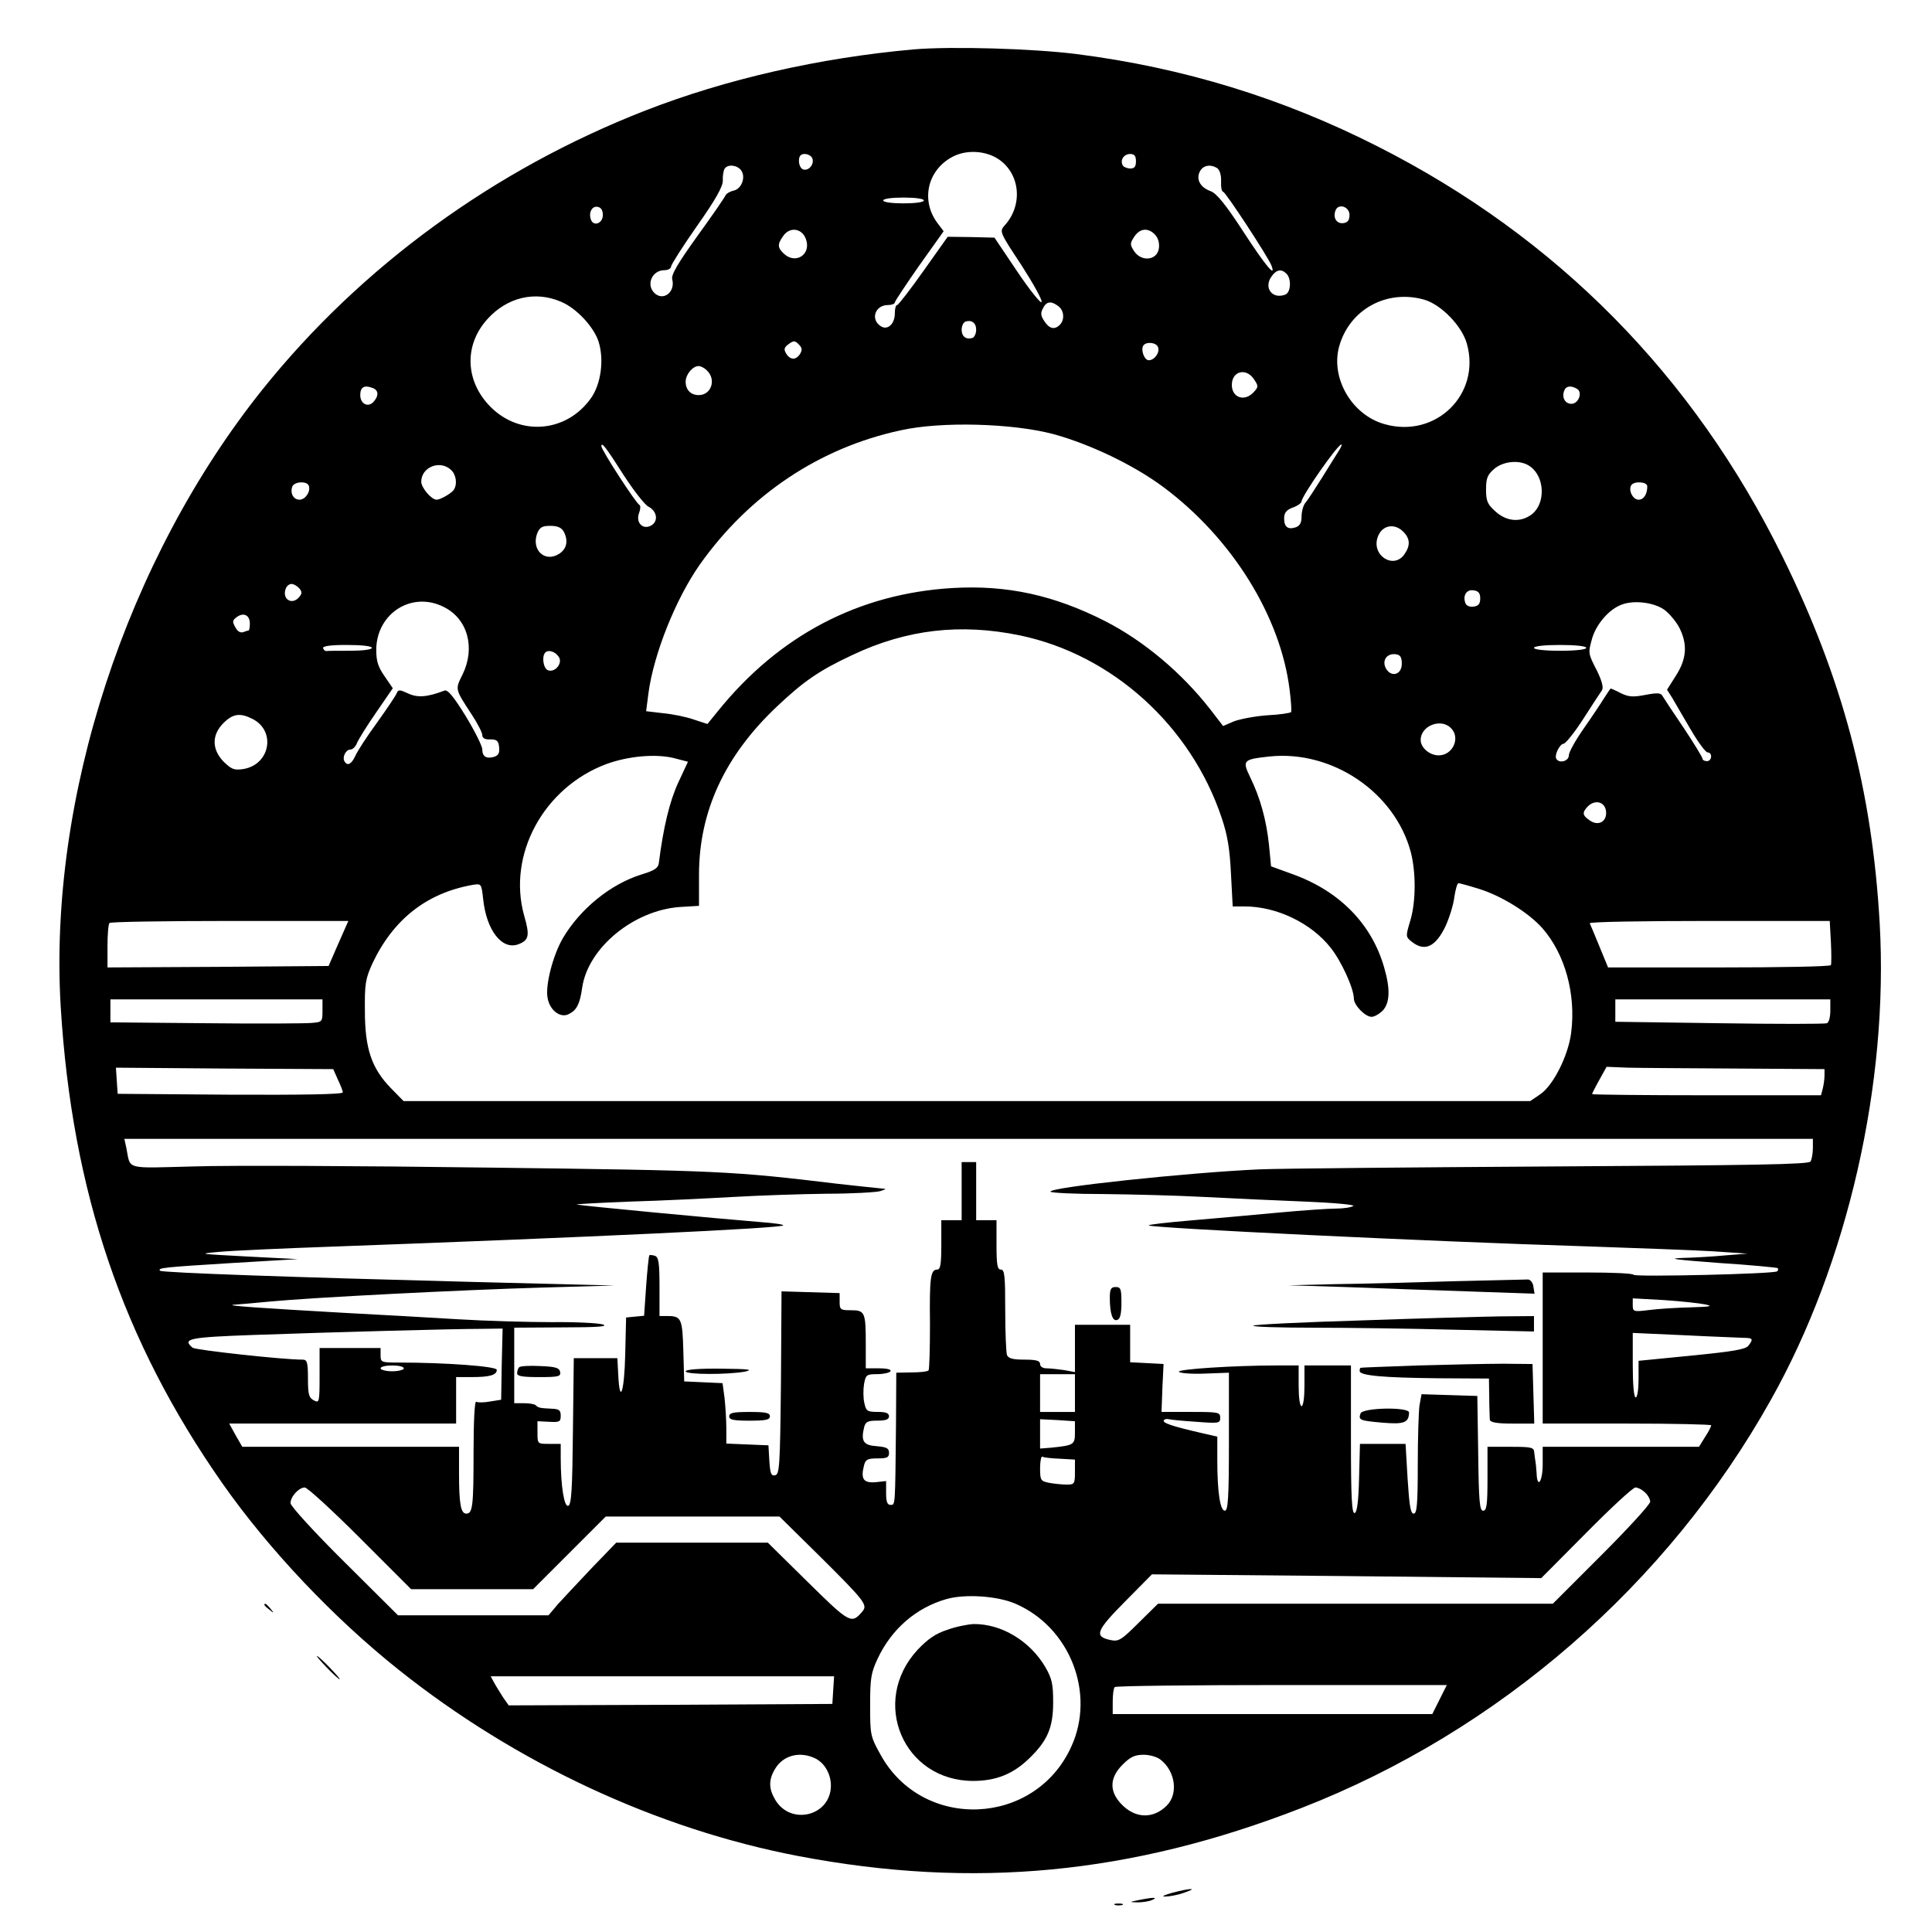 <?xml version="1.0" standalone="no"?>
<!DOCTYPE svg PUBLIC "-//W3C//DTD SVG 20010904//EN"
 "http://www.w3.org/TR/2001/REC-SVG-20010904/DTD/svg10.dtd">
<svg version="1.0" xmlns="http://www.w3.org/2000/svg"
 width="665pt" height="665pt" viewBox="0 0 665 665"
 preserveAspectRatio="xMidYMid meet">

<g transform="translate(0,665) scale(0.1,-0.1)"
fill="#000000" stroke="none">
<path d="M3145 6480 c-324 -29 -646 -102 -925 -211 -518 -202 -977 -536 -1316
-959 -469 -586 -738 -1407 -695 -2126 39 -636 213 -1149 556 -1639 159 -227
382 -463 608 -643 403 -321 889 -548 1377 -641 601 -114 1142 -63 1730 166
678 264 1259 768 1615 1404 265 471 406 1090 375 1640 -26 460 -128 844 -335
1264 -307 623 -777 1099 -1393 1411 -327 166 -668 271 -1037 318 -152 19 -430
27 -560 16z m295 -380 c72 -51 81 -157 18 -226 -18 -21 -18 -22 58 -137 41
-64 73 -121 69 -127 -3 -5 -41 42 -84 106 l-78 116 -80 2 -81 1 -83 -117 c-46
-65 -87 -118 -91 -118 -5 0 -8 -13 -8 -29 0 -36 -25 -59 -48 -44 -37 23 -20
73 24 73 13 0 24 4 24 9 0 4 38 61 84 127 l84 118 -18 24 c-62 78 -40 185 48
232 48 26 117 22 162 -10z m-644 5 c8 -20 -13 -45 -32 -38 -8 3 -14 16 -14 29
0 17 6 24 20 24 11 0 23 -7 26 -15z m1114 -10 c0 -18 -5 -25 -19 -25 -11 0
-23 5 -26 10 -11 18 3 40 25 40 15 0 20 -7 20 -25z m-1360 -30 c18 -22 4 -64
-24 -71 -14 -3 -27 -11 -29 -17 -3 -7 -46 -70 -97 -140 -68 -95 -91 -134 -86
-149 11 -44 -32 -76 -62 -46 -29 29 -7 78 35 78 13 0 23 6 23 13 0 6 40 69 89
139 65 92 89 136 89 156 -1 16 2 34 6 41 10 16 41 14 56 -4z m1640 6 c8 -6 14
-24 13 -45 -1 -20 2 -36 7 -36 8 0 154 -223 166 -253 18 -47 -20 -2 -96 115
-61 94 -93 133 -113 140 -36 13 -51 41 -37 68 11 21 36 26 60 11z m-1010 -111
c0 -6 -30 -10 -70 -10 -40 0 -70 4 -70 10 0 6 30 10 70 10 40 0 70 -4 70 -10z
m-1105 -50 c0 -29 -32 -41 -41 -16 -9 24 4 48 23 44 12 -2 18 -12 18 -28z
m2570 0 c0 -18 -6 -26 -21 -28 -23 -3 -37 18 -27 44 10 25 48 13 48 -16z
m-1871 -83 c19 -52 -34 -88 -75 -51 -23 21 -24 33 -3 62 23 33 65 26 78 -11z
m1200 17 c19 -18 21 -55 4 -72 -20 -20 -56 -14 -74 13 -15 23 -15 27 0 50 19
29 47 32 70 9z m454 -136 c18 -18 15 -65 -4 -72 -44 -17 -74 22 -49 60 17 26
35 30 53 12z m-2496 -97 c52 -22 111 -85 128 -136 20 -62 9 -148 -27 -197 -84
-117 -243 -130 -344 -29 -88 88 -93 213 -11 303 68 75 164 98 254 59z m2972 7
c58 -18 128 -90 145 -151 49 -174 -107 -327 -283 -277 -112 31 -186 157 -157
266 35 129 165 200 295 162z m-1261 -22 c20 -15 22 -47 5 -64 -18 -18 -36 -14
-53 12 -13 19 -14 29 -5 45 12 24 28 26 53 7z m-283 -81 c0 -13 -6 -25 -12
-28 -22 -7 -38 4 -38 28 0 13 6 25 13 28 21 7 37 -4 37 -28z m-606 -83 c-14
-22 -34 -22 -48 1 -9 15 -7 21 9 33 17 12 21 12 34 -1 12 -12 13 -19 5 -33z
m1232 23 c7 -18 -12 -45 -32 -45 -15 0 -28 35 -19 50 9 15 45 12 51 -5z
m-1552 -81 c32 -31 14 -84 -29 -84 -27 0 -45 18 -45 46 0 25 24 54 45 54 7 0
21 -7 29 -16z m1882 -29 c16 -24 16 -27 -1 -45 -31 -34 -75 -19 -75 25 0 48
49 60 76 20z m-3032 -31 c20 -8 20 -28 0 -49 -19 -18 -44 -4 -44 25 0 28 14
36 44 24z m4145 -3 c19 -12 4 -51 -20 -51 -22 0 -34 22 -25 45 6 17 24 19 45
6z m-1804 -155 c128 -35 278 -107 380 -183 236 -176 403 -445 434 -698 5 -38
7 -73 5 -76 -2 -3 -38 -9 -81 -11 -43 -3 -95 -13 -116 -21 l-37 -16 -44 57
c-98 126 -229 236 -362 304 -175 89 -337 125 -525 114 -323 -19 -598 -163
-809 -425 l-35 -43 -46 15 c-25 9 -73 19 -106 22 l-59 7 8 62 c18 135 94 325
177 443 170 240 412 402 692 462 140 31 383 24 524 -13z m-1476 -145 c34 -52
71 -99 83 -105 30 -15 35 -51 9 -65 -29 -16 -54 11 -41 44 5 13 5 25 1 27 -11
4 -131 189 -131 202 0 17 16 -4 79 -103z m2459 87 c-8 -13 -34 -54 -58 -93
-24 -38 -49 -77 -57 -86 -7 -8 -13 -30 -13 -47 0 -22 -6 -32 -20 -37 -27 -9
-40 1 -40 31 0 19 8 29 30 37 17 6 30 16 30 21 0 18 124 196 137 196 3 0 -1
-10 -9 -22z m658 -53 c51 -35 55 -127 7 -165 -38 -29 -86 -26 -125 9 -28 25
-33 36 -33 76 0 39 5 51 28 71 33 28 91 32 123 9z m-3714 -12 c18 -16 23 -49
10 -69 -8 -12 -46 -34 -59 -34 -18 0 -53 41 -53 62 0 50 64 76 102 41z m-489
-55 c7 -20 -12 -48 -32 -48 -21 0 -33 22 -25 45 7 18 51 20 57 3z m4607 -2 c0
-27 -12 -46 -30 -46 -20 0 -36 33 -25 50 10 15 55 12 55 -4z m-3730 -155 c17
-32 11 -60 -15 -77 -49 -32 -97 13 -76 70 9 21 17 26 45 26 25 0 38 -6 46 -19z
m2890 -1 c24 -24 25 -48 4 -78 -37 -53 -114 -4 -92 59 14 41 57 50 88 19z
m-3800 -195 c10 -12 10 -18 0 -30 -25 -30 -61 -7 -46 30 3 8 12 15 19 15 8 0
20 -7 27 -15z m4065 -35 c0 -18 -6 -26 -23 -28 -13 -2 -25 3 -28 12 -10 26 4
48 28 44 17 -2 23 -10 23 -28z m-3566 -30 c81 -41 108 -140 63 -232 -26 -52
-26 -49 32 -138 20 -30 36 -62 36 -70 0 -11 9 -16 28 -15 22 0 28 -5 30 -27 2
-19 -2 -28 -17 -33 -27 -8 -41 1 -41 26 0 11 -26 63 -57 114 -42 68 -62 92
-73 88 -60 -23 -93 -25 -125 -10 -28 13 -34 14 -39 2 -2 -7 -33 -53 -68 -102
-35 -48 -69 -100 -75 -115 -13 -28 -27 -36 -37 -19 -9 14 4 41 20 41 8 0 18
10 23 23 5 12 34 59 66 105 l57 83 -28 41 c-23 33 -29 52 -29 93 2 125 124
202 234 145z m4200 -9 c17 -13 40 -40 51 -61 29 -57 26 -107 -11 -165 l-31
-49 19 -30 c10 -17 38 -66 63 -108 25 -43 51 -78 58 -78 17 0 15 -30 -3 -30
-8 0 -15 4 -15 9 0 4 -29 52 -65 106 -36 53 -69 103 -73 110 -5 10 -18 11 -59
3 -42 -8 -57 -7 -84 6 -17 9 -33 16 -35 16 -1 0 -11 -15 -22 -32 -11 -18 -43
-66 -71 -106 -28 -40 -51 -81 -51 -92 0 -20 -33 -29 -43 -12 -8 12 12 52 25
52 7 1 38 39 68 86 30 47 59 91 64 98 6 9 0 32 -17 67 -31 60 -31 61 -17 111
13 46 54 96 95 114 42 20 116 12 154 -15z m-4869 -47 c0 -13 -2 -24 -4 -24 -2
0 -11 -3 -19 -6 -10 -3 -20 3 -27 17 -11 19 -10 24 5 35 23 17 45 7 45 -22z
m2650 -41 c318 -66 589 -311 695 -628 20 -59 28 -107 32 -192 l6 -113 41 0
c110 0 229 -57 296 -142 37 -46 80 -141 80 -175 0 -23 39 -63 61 -63 10 0 27
10 39 22 24 27 26 74 4 149 -43 149 -153 261 -312 319 l-77 28 -7 73 c-9 86
-30 162 -64 232 -29 60 -26 63 65 73 216 23 432 -123 487 -329 18 -70 18 -171
-2 -237 -16 -53 -16 -55 6 -72 44 -35 82 -17 116 55 13 29 27 73 30 100 4 26
10 47 14 47 4 0 37 -9 72 -20 77 -24 170 -82 217 -135 78 -89 116 -227 99
-360 -10 -79 -62 -182 -107 -212 l-34 -23 -1939 0 -1939 0 -44 45 c-66 68 -89
136 -89 265 -1 94 2 111 26 164 72 152 187 242 344 270 31 5 31 5 37 -48 11
-108 65 -178 122 -156 36 14 39 30 19 99 -58 209 67 440 283 521 74 27 167 36
231 21 l50 -13 -34 -73 c-29 -63 -51 -154 -66 -274 -2 -19 -14 -27 -60 -41
-106 -33 -211 -118 -271 -220 -34 -59 -61 -163 -52 -206 8 -43 45 -70 74 -54
27 14 37 35 45 91 20 136 176 265 335 277 l67 4 0 107 c0 217 88 408 266 577
94 89 146 125 261 179 188 89 373 110 577 68z m-2230 -43 c0 -6 -32 -10 -75
-10 -41 0 -78 0 -82 -1 -4 0 -9 4 -11 10 -2 7 25 11 82 11 51 0 86 -4 86 -10z
m4180 0 c0 -6 -37 -10 -90 -10 -53 0 -90 4 -90 10 0 6 37 10 90 10 53 0 90 -4
90 -10z m-3536 -32 c13 -22 -14 -54 -38 -45 -16 6 -22 48 -9 61 11 11 35 3 47
-16z m2901 -23 c0 -38 -37 -48 -55 -15 -14 27 4 52 34 48 16 -2 21 -10 21 -33z
m-3955 -190 c81 -42 59 -157 -32 -172 -32 -5 -41 -1 -68 25 -41 42 -42 92 -1
133 33 33 58 36 101 14z m4124 -31 c34 -33 7 -94 -42 -94 -31 0 -62 26 -62 53
0 49 70 76 104 41z m534 -286 c4 -36 -26 -53 -56 -32 -26 18 -27 27 -6 49 25
24 58 15 62 -17z m-4363 -455 l-34 -78 -380 -3 -381 -2 0 73 c0 41 3 77 7 80
3 4 190 7 414 7 l408 0 -34 -77z m5137 5 c2 -40 2 -76 0 -80 -2 -5 -175 -8
-385 -8 l-382 0 -30 73 c-16 39 -31 75 -33 79 -2 5 183 8 411 8 l415 0 4 -72z
m-5192 -237 c0 -38 -1 -39 -37 -42 -21 -2 -185 -3 -365 -1 l-328 3 0 39 0 40
365 0 365 0 0 -39z m5190 0 c0 -22 -5 -41 -12 -43 -7 -3 -174 -3 -370 0 l-358
5 0 38 0 39 370 0 370 0 0 -39z m-5137 -237 c9 -19 17 -39 17 -44 0 -7 -140
-9 -387 -8 l-388 3 -3 45 -3 45 374 -3 374 -2 16 -36z m4815 38 l302 -2 0 -22
c0 -13 -3 -33 -6 -45 l-6 -23 -394 0 c-217 0 -394 2 -394 4 0 2 11 24 25 49
l25 45 73 -3 c39 -1 208 -2 375 -3z m262 -274 c0 -18 -4 -39 -8 -46 -7 -10
-191 -13 -888 -17 -483 -3 -937 -7 -1009 -10 -245 -11 -728 -62 -719 -77 3 -4
85 -8 182 -8 97 -1 254 -5 347 -10 94 -5 250 -12 348 -16 100 -4 172 -11 165
-15 -7 -5 -34 -9 -59 -9 -25 0 -115 -6 -200 -14 -85 -8 -220 -20 -302 -27 -81
-7 -145 -14 -143 -17 10 -9 957 -55 1506 -72 173 -6 369 -13 435 -17 l120 -8
-75 -6 c-41 -4 -109 -8 -150 -9 -55 -2 -22 -6 124 -17 110 -7 202 -16 205 -18
2 -3 2 -8 -2 -11 -9 -9 -488 -20 -494 -12 -2 5 -74 8 -159 8 l-154 0 0 -260 0
-260 290 0 c160 0 290 -3 290 -6 0 -4 -9 -22 -21 -40 l-21 -34 -269 0 -269 0
0 -60 c0 -60 -19 -87 -21 -30 -1 17 -3 35 -4 40 -1 6 -3 19 -4 30 -1 18 -8 20
-81 20 l-80 0 0 -110 c0 -90 -3 -110 -15 -110 -12 0 -15 31 -17 198 l-3 197
-96 3 -96 3 -7 -38 c-3 -21 -6 -113 -6 -205 0 -137 -3 -168 -14 -168 -11 0
-15 28 -21 120 l-7 120 -79 0 -78 0 -3 -117 c-2 -82 -7 -118 -15 -121 -10 -3
-13 52 -13 252 l0 256 -80 0 -80 0 0 -70 c0 -40 -4 -70 -10 -70 -6 0 -10 30
-10 70 l0 70 -73 0 c-149 0 -348 -13 -339 -22 5 -5 46 -8 91 -6 l81 3 0 -237
c0 -194 -3 -238 -14 -238 -16 0 -26 63 -26 174 l0 81 -57 13 c-95 22 -133 34
-127 43 2 4 10 6 17 4 7 -2 49 -6 95 -9 78 -6 82 -5 82 14 0 19 -6 20 -101 20
l-101 0 3 83 4 82 -57 3 -58 3 0 64 0 65 -95 0 -95 0 0 -81 0 -82 -37 7 c-21
3 -48 6 -60 6 -14 0 -23 6 -23 15 0 11 -13 15 -54 15 -40 0 -55 4 -60 16 -3 9
-6 78 -6 155 0 117 -2 139 -15 139 -12 0 -15 16 -15 85 l0 85 -35 0 -35 0 0
100 0 100 -25 0 -25 0 0 -100 0 -100 -35 0 -35 0 0 -85 c0 -66 -3 -85 -14 -85
-23 0 -27 -27 -25 -187 0 -85 -2 -157 -5 -160 -3 -4 -29 -7 -58 -7 l-53 -1 -1
-180 c-3 -283 -2 -275 -19 -275 -11 0 -15 11 -15 41 l0 41 -37 -4 c-41 -3 -51
11 -39 58 5 20 12 24 46 24 33 0 40 3 40 19 0 16 -8 20 -42 23 -46 3 -55 17
-44 64 5 20 12 24 46 24 29 0 40 4 40 15 0 11 -11 15 -39 15 -36 0 -40 3 -46
31 -4 17 -4 46 -1 65 6 32 9 34 46 34 21 0 42 5 45 10 4 6 -12 10 -39 10 l-46
0 0 84 c0 109 -3 116 -51 116 -36 0 -39 2 -39 29 l0 30 -100 3 -100 3 -2 -315
c-3 -287 -5 -315 -20 -318 -14 -3 -17 6 -20 50 l-3 53 -72 3 -73 3 0 52 c0 29
-3 75 -6 104 l-7 52 -66 3 -66 3 -3 105 c-3 111 -7 120 -54 120 l-28 0 0 100
c0 82 -3 102 -15 107 -9 3 -18 4 -20 2 -2 -3 -7 -50 -11 -106 l-7 -102 -31 -3
-31 -3 -3 -127 c-3 -130 -19 -176 -24 -70 l-3 57 -75 0 -75 0 -3 -251 c-2
-200 -5 -253 -16 -257 -14 -6 -26 68 -26 164 l0 49 -40 0 c-40 0 -40 0 -40 39
l0 39 40 -2 c36 -2 40 0 40 21 0 19 -6 23 -30 24 -42 2 -47 3 -56 12 -4 4 -22
7 -41 7 l-33 0 0 130 0 130 168 1 c118 0 158 3 137 10 -16 5 -95 9 -175 8 -80
0 -226 4 -325 10 -99 6 -274 16 -390 22 -281 16 -416 25 -380 28 17 1 73 6
125 11 147 14 658 40 935 48 l250 7 -510 13 c-579 15 -1048 31 -1054 38 -10
10 15 12 239 26 l235 14 -175 9 c-167 9 -172 9 -95 16 44 4 219 12 390 18 878
32 1540 63 1551 73 2 3 -31 8 -73 11 -149 12 -628 57 -638 61 -5 1 78 6 185
10 107 3 267 11 355 16 88 5 232 10 320 11 88 0 171 5 185 9 21 7 22 8 5 9
-11 1 -79 8 -150 16 -366 44 -404 46 -1205 56 -437 6 -893 8 -1012 4 -241 -6
-218 -13 -233 63 l-7 32 2906 0 2906 0 0 -32z m-370 -538 c28 -6 17 -8 -50
-10 -47 -1 -111 -5 -142 -9 -56 -7 -58 -6 -58 17 l0 23 108 -6 c59 -4 123 -11
142 -15z m-4143 -206 l-2 -122 -38 -6 c-21 -4 -42 -4 -48 -1 -5 4 -9 -64 -9
-174 0 -185 -3 -211 -25 -211 -19 0 -25 34 -25 138 l0 92 -373 0 -373 0 -23
40 -22 40 390 0 391 0 0 80 0 80 54 0 c62 0 86 7 86 25 0 12 -176 25 -337 25
-61 0 -63 1 -63 25 l0 25 -105 0 -105 0 0 -95 c0 -93 -1 -95 -20 -85 -17 9
-20 21 -20 75 0 56 -3 65 -18 65 -70 0 -368 33 -379 41 -37 31 -14 36 210 44
282 10 690 21 784 21 l73 1 -3 -123z m4276 91 c30 0 33 -4 15 -27 -10 -13 -55
-20 -195 -34 l-183 -18 0 -63 c0 -35 -4 -63 -10 -63 -6 0 -10 44 -10 111 l0
111 178 -8 c97 -5 189 -8 205 -9z m-4613 -105 c0 -5 -18 -10 -40 -10 -22 0
-40 5 -40 10 0 6 18 10 40 10 22 0 40 -4 40 -10z m2310 -85 l0 -65 -60 0 -60
0 0 65 0 65 60 0 60 0 0 -65z m0 -136 c0 -42 -4 -44 -82 -52 l-38 -3 0 51 0
50 60 -3 60 -4 0 -39z m-52 -90 l52 -3 0 -43 c0 -41 -2 -43 -29 -43 -16 0 -43
3 -60 6 -29 6 -31 9 -31 51 0 24 4 42 8 39 5 -3 32 -6 60 -7z m-2408 -274
l175 -175 210 0 210 0 125 125 125 125 299 0 299 0 139 -137 c154 -153 165
-167 147 -189 -38 -45 -43 -43 -188 100 l-138 136 -261 0 -261 0 -84 -87 c-46
-49 -99 -105 -117 -125 l-32 -38 -259 0 -259 0 -185 184 c-102 101 -185 192
-185 202 0 23 29 54 49 54 9 0 95 -79 191 -175z m4422 158 c10 -9 18 -23 18
-32 0 -9 -75 -91 -167 -183 l-168 -168 -680 0 -679 0 -67 -66 c-60 -60 -69
-65 -97 -59 -57 12 -49 32 50 132 l93 94 670 -6 670 -7 155 156 c85 86 161
156 169 156 8 0 23 -7 33 -17z m-2167 -383 c188 -81 277 -309 192 -493 -125
-274 -511 -290 -656 -27 -35 63 -36 68 -36 170 0 93 3 112 26 161 48 102 132
175 237 205 64 18 174 11 237 -16z m-627 -297 l-3 -48 -557 -3 -557 -2 -19 27
c-10 16 -24 38 -31 51 l-12 22 591 0 591 0 -3 -47z m2087 -33 l-25 -50 -550 0
-550 0 0 43 c0 24 3 47 7 50 3 4 262 7 575 7 l568 0 -25 -50z m-2146 -204 c30
-16 51 -53 51 -92 0 -104 -137 -139 -191 -50 -23 38 -24 69 -2 106 28 49 88
64 142 36z m1187 -4 c50 -40 60 -117 20 -157 -47 -47 -110 -45 -158 7 -40 43
-39 89 6 134 27 27 42 34 73 34 21 0 48 -8 59 -18z"/>
<path d="M5005 2240 c-132 -4 -314 -9 -405 -10 l-165 -4 195 -6 c107 -4 298
-11 423 -15 l229 -8 -4 24 c-1 13 -10 24 -18 25 -8 0 -123 -3 -255 -6z"/>
<path d="M3820 2183 c0 -55 10 -83 26 -76 10 3 14 22 14 59 0 47 -2 54 -20 54
-16 0 -20 -7 -20 -37z"/>
<path d="M4683 2105 c-199 -6 -366 -14 -369 -18 -4 -4 89 -7 208 -7 118 0 337
-3 486 -7 l272 -6 0 26 0 27 -117 -1 c-65 -1 -281 -7 -480 -14z"/>
<path d="M4880 1950 c-107 -4 -196 -7 -197 -8 -2 -1 -3 -6 -3 -11 0 -16 82
-23 268 -25 l177 -1 1 -65 c0 -36 2 -71 2 -77 2 -9 25 -13 77 -13 l76 0 -3
103 -3 102 -100 1 c-55 0 -188 -3 -295 -6z"/>
<path d="M1787 1944 c-4 -4 -7 -13 -7 -21 0 -10 19 -13 76 -13 66 0 75 2 72
18 -3 14 -16 18 -69 20 -35 2 -68 0 -72 -4z"/>
<path d="M2360 1930 c0 -12 147 -12 205 -1 30 7 10 9 -82 10 -76 1 -123 -3
-123 -9z"/>
<path d="M4683 1785 c-8 -23 -3 -25 77 -32 73 -6 89 0 90 35 0 20 -159 17
-167 -3z"/>
<path d="M2510 1775 c0 -12 14 -15 70 -15 56 0 70 3 70 15 0 12 -14 15 -70 15
-56 0 -70 -3 -70 -15z"/>
<path d="M3260 1040 c-40 -13 -67 -32 -102 -69 -164 -178 -49 -451 192 -451
78 0 138 24 193 78 62 60 82 105 82 192 0 64 -4 82 -27 122 -53 90 -151 149
-247 148 -20 -1 -61 -9 -91 -20z"/>
<path d="M910 1126 c0 -2 8 -10 18 -17 15 -13 16 -12 3 4 -13 16 -21 21 -21
13z"/>
<path d="M1125 910 c21 -22 41 -40 44 -40 3 0 -13 18 -34 40 -21 22 -41 40
-44 40 -3 0 13 -18 34 -40z"/>
<path d="M4035 135 c-28 -8 -39 -13 -25 -13 14 0 43 5 65 13 51 17 25 17 -40
0z"/>
<path d="M3920 110 c-34 -7 -34 -7 -5 -8 17 0 39 3 50 8 24 10 4 10 -45 0z"/>
<path d="M3838 93 c6 -2 18 -2 25 0 6 3 1 5 -13 5 -14 0 -19 -2 -12 -5z"/>
</g>
</svg>
